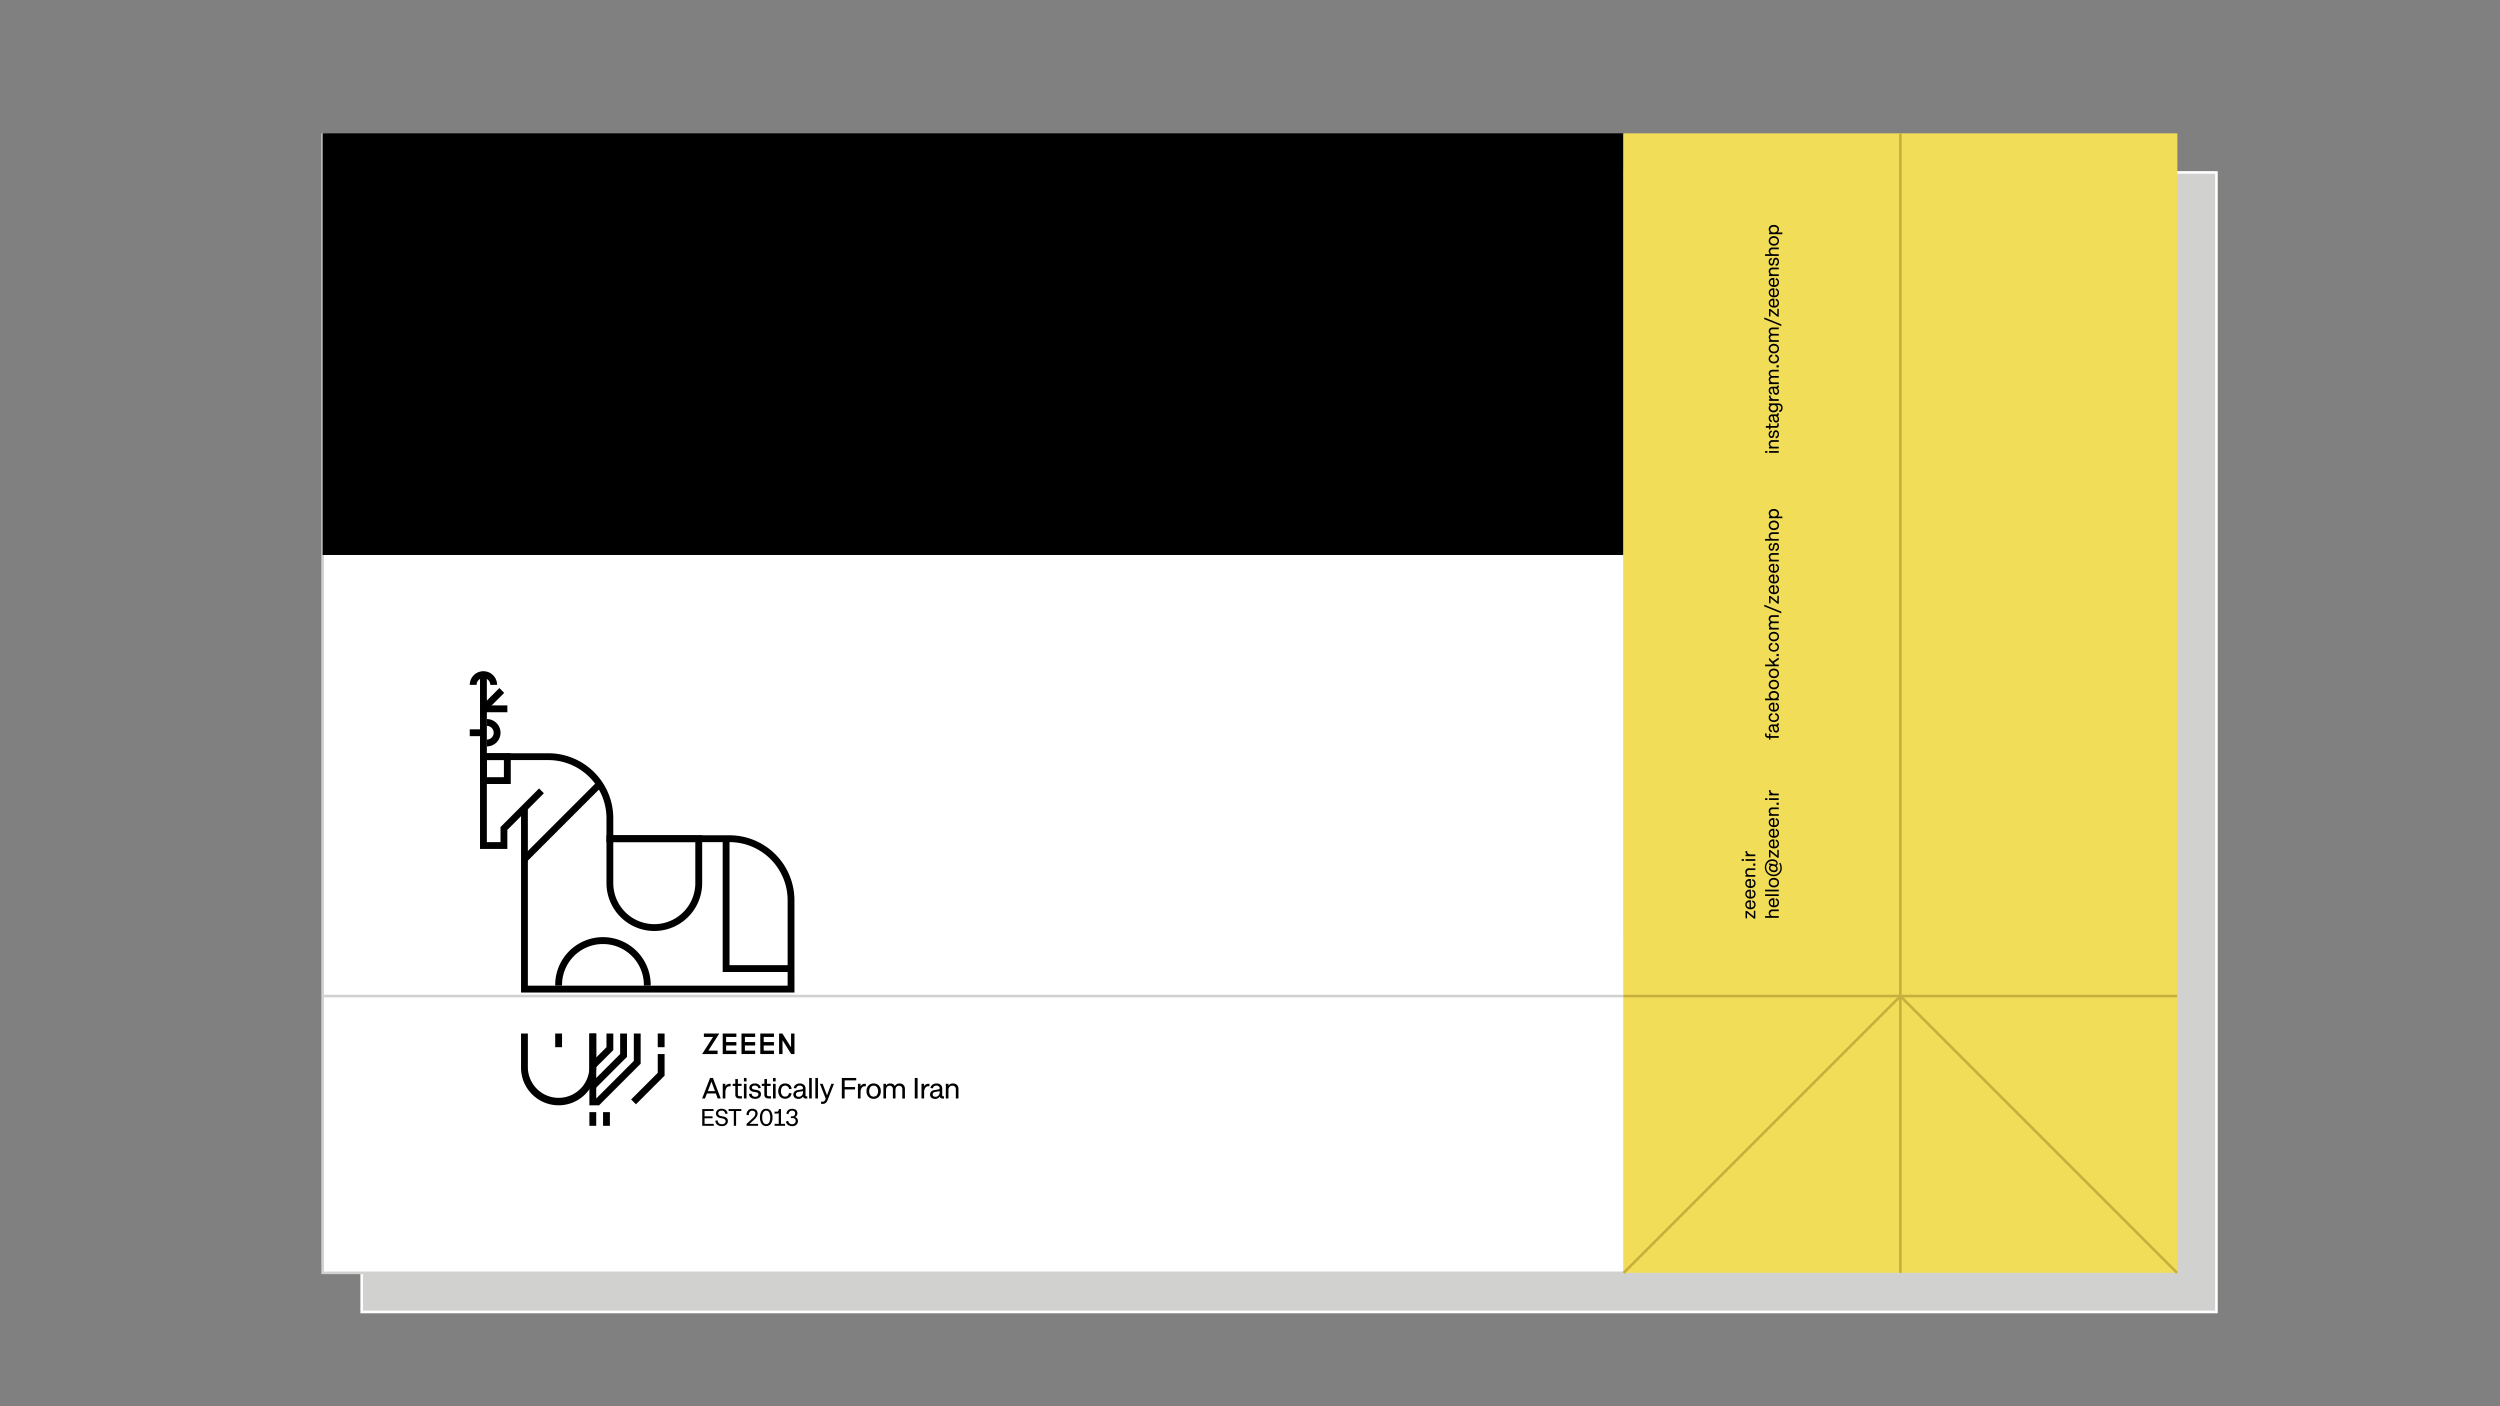 <svg xmlns="http://www.w3.org/2000/svg" viewBox="0 0 1920 1080"><rect x="0" y="0" width="1920" height="1080" fill="#808080" stroke="none"/><defs><style>.cls-1{fill:#d1d1d0;stroke:#fff;}.cls-1,.cls-3,.cls-5{stroke-miterlimit:10;}.cls-1,.cls-3{stroke-width:2px;}.cls-2,.cls-3{fill:#fff;}.cls-3{stroke:#d1d1d0;}.cls-4{fill:#f2dd58;}.cls-5{fill:none;stroke:#c6af3c;stroke-width:2px;}</style></defs><g id="Graphic"><rect class="cls-1" x="277.78" y="132.42" width="1424.44" height="875.18"/><rect class="cls-2" x="247.78" y="426.23" width="999.21" height="551.31"/><polyline class="cls-3" points="247.78 102.41 247.78 977.54 1672.22 977.54"/><rect x="247.78" y="102.41" width="999.21" height="323.81"/><rect class="cls-4" x="1246.65" y="102.41" width="425.57" height="875.13"/><path d="M1341.64,699.58l5.32,4.32v-4.45h1.12v6.06h-1l-5.38-4.35v4.11h-1.11v-5.69Z"/><path d="M1347.17,694.68a1.76,1.76,0,0,0-1.51-1.9l.24-1.23a2.67,2.67,0,0,1,1.72,1.06,3.3,3.3,0,0,1,.64,2.07,3.46,3.46,0,0,1-1,2.69,4.12,4.12,0,0,1-2.91.94,4,4,0,0,1-2.85-1,3.35,3.35,0,0,1-1.09-2.63,3.11,3.11,0,0,1,1-2.42,3.79,3.79,0,0,1,2.64-.87h.64V697C1346.33,696.89,1347.17,696.13,1347.17,694.68Zm-5.71.07a2,2,0,0,0,.56,1.5,2.64,2.64,0,0,0,1.63.69v-4.15C1342.19,692.87,1341.46,693.52,1341.46,694.75Z"/><path d="M1347.17,686.51a1.77,1.77,0,0,0-1.51-1.91l.24-1.23a2.75,2.75,0,0,1,1.72,1.06,3.34,3.34,0,0,1,.64,2.08,3.48,3.48,0,0,1-1,2.69,4.12,4.12,0,0,1-2.91.94,4,4,0,0,1-2.85-1,3.35,3.35,0,0,1-1.09-2.63,3.09,3.09,0,0,1,1-2.42,3.74,3.74,0,0,1,2.64-.88h.64v5.55C1346.33,688.72,1347.17,688,1347.17,686.51Zm-5.71.06a2.05,2.05,0,0,0,.56,1.51,2.64,2.64,0,0,0,1.63.68v-4.14Q1341.46,684.73,1341.46,686.57Z"/><path d="M1347.17,678.33a1.76,1.76,0,0,0-1.51-1.9l.24-1.23a2.67,2.67,0,0,1,1.72,1.06,3.3,3.3,0,0,1,.64,2.07,3.5,3.5,0,0,1-1,2.7,4.17,4.17,0,0,1-2.91.94,4,4,0,0,1-2.85-1,3.33,3.33,0,0,1-1.09-2.63,3.07,3.07,0,0,1,1-2.41,3.74,3.74,0,0,1,2.64-.88h.64v5.55C1346.33,680.55,1347.17,679.78,1347.17,678.33Zm-5.71.07a2.07,2.07,0,0,0,.56,1.51,2.64,2.64,0,0,0,1.63.68v-4.15C1342.19,676.52,1341.46,677.17,1341.46,678.4Z"/><path d="M1343.21,666.86h4.87v1.34h-4.63a2,2,0,0,0-1.41.46,1.68,1.68,0,0,0-.49,1.31,1.83,1.83,0,0,0,.61,1.49,2.65,2.65,0,0,0,1.78.52h4.14v1.33h-7.5V672h.94a2.66,2.66,0,0,1-1.13-2.34,2.61,2.61,0,0,1,2.82-2.81Z"/><path d="M1346.38,664.87v-1.65h1.7v1.65Z"/><path d="M1339.36,659.8v1.34h-1.79V659.8Zm8.72,0v1.34h-7.5V659.8Z"/><path d="M1348.08,656.25v1.33h-7.5v-1.3h1.36a2.31,2.31,0,0,1-1.36-2.14v-.58h1.25v.59a1.78,1.78,0,0,0,.83,1.53,3.84,3.84,0,0,0,2.22.57Z"/><path d="M1361.21,698.45h4.87v1.33h-4.63a2,2,0,0,0-1.41.46,1.68,1.68,0,0,0-.49,1.31,1.85,1.85,0,0,0,.61,1.5,2.7,2.7,0,0,0,1.78.51h4.14v1.33h-10.51v-1.33h3.92a2.63,2.63,0,0,1-1.1-2.31,2.79,2.79,0,0,1,.76-2.06A2.84,2.84,0,0,1,1361.21,698.45Z"/><path d="M1365.17,693.17a1.77,1.77,0,0,0-1.51-1.91l.24-1.23a2.71,2.71,0,0,1,1.72,1.06,3.32,3.32,0,0,1,.64,2.08,3.49,3.49,0,0,1-1,2.69,4.12,4.12,0,0,1-2.91.94,4,4,0,0,1-2.85-1,3.31,3.31,0,0,1-1.09-2.62,3.08,3.08,0,0,1,1-2.42,3.74,3.74,0,0,1,2.64-.88h.64v5.55C1364.33,695.38,1365.17,694.62,1365.17,693.17Zm-5.71.06a2.07,2.07,0,0,0,.56,1.51,2.64,2.64,0,0,0,1.63.68v-4.14Q1359.46,691.39,1359.46,693.23Z"/><path d="M1366.08,686.81v1.33h-10.51v-1.33Z"/><path d="M1366.08,683.26v1.33h-10.51v-1.33Z"/><path d="M1362.33,681.52a4,4,0,0,1-2.85-1,3.41,3.41,0,0,1-1.09-2.66,3.45,3.45,0,0,1,1.09-2.66,4.51,4.51,0,0,1,5.69,0,3.45,3.45,0,0,1,1.09,2.66,3.41,3.41,0,0,1-1.09,2.66A4,4,0,0,1,1362.33,681.52Zm2.05-5.34a3.77,3.77,0,0,0-4.11,0,2.08,2.08,0,0,0-.75,1.69,2,2,0,0,0,.75,1.68,3.16,3.16,0,0,0,2.06.61,3.11,3.11,0,0,0,2.05-.61,2,2,0,0,0,.75-1.68A2.08,2.08,0,0,0,1364.38,676.18Z"/><path d="M1365.28,667.35a2.37,2.37,0,0,1-.74,1.81,2.72,2.72,0,0,1-1.93.68,4.58,4.58,0,0,1-2.88-.9,2.9,2.9,0,0,1-1.17-2.37,2.36,2.36,0,0,1,.32-1.22,2.09,2.09,0,0,1,.9-.81l-1.07-.22v-1.26l4.19.84a1.51,1.51,0,0,0,1.07-.07.94.94,0,0,0,.33-.85,1.49,1.49,0,0,0-.87-1.29,5.28,5.28,0,0,0-4.22-.1,4.26,4.26,0,0,0-1.55,1.09,5,5,0,0,0-1.2,3.54,5.16,5.16,0,0,0,1.62,3.92,5.51,5.51,0,0,0,1.81,1.16,5.74,5.74,0,0,0,2.15.41,5.3,5.3,0,0,0,3.82-1.42,4.84,4.84,0,0,0,1.49-3.64,6.7,6.7,0,0,0-.22-1.79,7.82,7.82,0,0,0-.75-1.79l.9-.46a8.55,8.55,0,0,1,.87,2,7.71,7.71,0,0,1,.26,2,6.09,6.09,0,0,1-6.33,6.31,6.58,6.58,0,0,1-2.56-.52,6.87,6.87,0,0,1-2.52-10.7,5.17,5.17,0,0,1,4-1.77,5.09,5.09,0,0,1,3.12.85,2.68,2.68,0,0,1,1.14,2.25,2.52,2.52,0,0,1-.32,1.29,1.47,1.47,0,0,1-.85.71A2.66,2.66,0,0,1,1365.28,667.35Zm-2.77,1.18a1.85,1.85,0,0,0,1.25-.39,1.35,1.35,0,0,0,.45-1.08,1.8,1.8,0,0,0-.84-1.51,3.22,3.22,0,0,0-1.95-.62,1.89,1.89,0,0,0-1.3.43,1.47,1.47,0,0,0-.48,1.15,1.66,1.66,0,0,0,.87,1.45A3.57,3.57,0,0,0,1362.51,668.53Z"/><path d="M1359.64,652.83l5.32,4.32V652.7h1.12v6.06h-1l-5.38-4.35v4.11h-1.11v-5.69Z"/><path d="M1365.17,647.93a1.76,1.76,0,0,0-1.51-1.9l.24-1.23a2.67,2.67,0,0,1,1.72,1.06,3.3,3.3,0,0,1,.64,2.07,3.46,3.46,0,0,1-1,2.69,4.12,4.12,0,0,1-2.91.94,4,4,0,0,1-2.85-1,3.35,3.35,0,0,1-1.09-2.63,3.11,3.11,0,0,1,1-2.42,3.79,3.79,0,0,1,2.64-.87h.64v5.55C1364.33,650.14,1365.17,649.38,1365.17,647.93Zm-5.71.07a2,2,0,0,0,.56,1.5,2.64,2.64,0,0,0,1.63.69V646C1360.19,646.12,1359.46,646.77,1359.46,648Z"/><path d="M1365.17,639.76a1.77,1.77,0,0,0-1.51-1.91l.24-1.23a2.71,2.71,0,0,1,1.72,1.06,3.34,3.34,0,0,1,.64,2.08,3.49,3.49,0,0,1-1,2.69,4.12,4.12,0,0,1-2.91.94,4,4,0,0,1-2.85-1,3.35,3.35,0,0,1-1.09-2.63,3.09,3.09,0,0,1,1-2.42,3.74,3.74,0,0,1,2.64-.88h.64V642C1364.33,642,1365.17,641.21,1365.17,639.76Zm-5.71.06a2.05,2.05,0,0,0,.56,1.51,2.64,2.64,0,0,0,1.63.68v-4.14Q1359.46,638,1359.46,639.82Z"/><path d="M1365.17,631.58a1.76,1.76,0,0,0-1.51-1.9l.24-1.23a2.67,2.67,0,0,1,1.72,1.06,3.3,3.3,0,0,1,.64,2.07,3.5,3.5,0,0,1-1,2.7,4.17,4.17,0,0,1-2.91.94,4,4,0,0,1-2.85-1,3.33,3.33,0,0,1-1.09-2.63,3.07,3.07,0,0,1,1-2.41,3.74,3.74,0,0,1,2.64-.88h.64v5.55C1364.33,633.8,1365.17,633,1365.17,631.58Zm-5.71.07a2.07,2.07,0,0,0,.56,1.51,2.64,2.64,0,0,0,1.63.68v-4.15C1360.19,629.77,1359.46,630.42,1359.46,631.65Z"/><path d="M1361.21,620.11h4.87v1.34h-4.63a2,2,0,0,0-1.41.46,1.68,1.68,0,0,0-.49,1.31,1.83,1.83,0,0,0,.61,1.49,2.65,2.65,0,0,0,1.78.52h4.14v1.33h-7.5v-1.3h.94a2.66,2.66,0,0,1-1.13-2.34,2.61,2.61,0,0,1,2.82-2.81Z"/><path d="M1364.38,618.12v-1.65h1.7v1.65Z"/><path d="M1357.36,613.05v1.34h-1.79v-1.34Zm8.72,0v1.34h-7.5v-1.34Z"/><path d="M1366.08,609.5v1.33h-7.5v-1.3h1.36a2.31,2.31,0,0,1-1.36-2.15v-.57h1.25v.59a1.78,1.78,0,0,0,.83,1.53,3.84,3.84,0,0,0,2.22.57Z"/><path d="M1359.67,565.3h6.41v1.34h-6.41V568h-1.09v-1.35H1358a2.46,2.46,0,0,1-1.79-.61,2.3,2.3,0,0,1-.64-1.75v-1.09h1.12v1a1,1,0,0,0,.34.85,1.68,1.68,0,0,0,1.06.27h.49v-1.88h1.09Z"/><path d="M1365,555.81v-.36h1.12v.72a1.64,1.64,0,0,1-.29,1,1,1,0,0,1-.78.45,2.63,2.63,0,0,1,1.25,2.37,2.81,2.81,0,0,1-.61,1.89,2,2,0,0,1-1.58.72,2.11,2.11,0,0,1-1.54-.59,3.07,3.07,0,0,1-.78-1.67l-.37-2.19a.5.5,0,0,0-.54-.47,1.22,1.22,0,0,0-1,.44,1.73,1.73,0,0,0-.39,1.2,2,2,0,0,0,.34,1.21,1.82,1.82,0,0,0,1,.61l-.14,1.27a2.57,2.57,0,0,1-1.68-1,3.4,3.4,0,0,1-.64-2.12,3,3,0,0,1,.72-2.12,2.48,2.48,0,0,1,1.91-.78h3.38a.64.64,0,0,0,.44-.12A.61.61,0,0,0,1365,555.81Zm-1,5.46a1.14,1.14,0,0,0,.9-.38,1.62,1.62,0,0,0,.32-1.06,2,2,0,0,0-.69-1.57,2.56,2.56,0,0,0-1.76-.61h-.43l.42,2.4a1.52,1.52,0,0,0,.42.91A1.12,1.12,0,0,0,1364,561.27Z"/><path d="M1365.12,551a1.89,1.89,0,0,0-.48-1.35,2,2,0,0,0-1.33-.62l.16-1.3a3,3,0,0,1,2,1,3.32,3.32,0,0,1,.76,2.24,3.28,3.28,0,0,1-1.06,2.59,4.76,4.76,0,0,1-5.72,0,3.28,3.28,0,0,1-1.09-2.58,3.43,3.43,0,0,1,.72-2.27,3.09,3.09,0,0,1,2-1l.16,1.36a1.83,1.83,0,0,0-1.77,2,1.89,1.89,0,0,0,.73,1.59,3.43,3.43,0,0,0,2.08.56,3.26,3.26,0,0,0,2-.57A1.91,1.91,0,0,0,1365.12,551Z"/><path d="M1365.17,542.9a1.75,1.75,0,0,0-1.51-1.9l.24-1.24a2.8,2.8,0,0,1,1.73,1.06,3.4,3.4,0,0,1,.63,2.08,3.48,3.48,0,0,1-1,2.69,4.12,4.12,0,0,1-2.91.94,4,4,0,0,1-2.85-1,3.35,3.35,0,0,1-1.09-2.63,3.09,3.09,0,0,1,1-2.42,3.79,3.79,0,0,1,2.64-.88h.64v5.55C1364.33,545.11,1365.17,544.35,1365.17,542.9Zm-5.71.07a2,2,0,0,0,.56,1.5,2.7,2.7,0,0,0,1.63.69V541C1360.19,541.08,1359.46,541.73,1359.46,543Z"/><path d="M1358.39,534.06a3.08,3.08,0,0,1,1.07-2.43,4.13,4.13,0,0,1,2.81-.92,4.35,4.35,0,0,1,2.89.92,3,3,0,0,1,1.1,2.43,2.8,2.8,0,0,1-1.26,2.47h1.08v1.3h-10.51V536.5h4.08A2.82,2.82,0,0,1,1358.39,534.06Zm3.94-2a3.21,3.21,0,0,0-2,.59,1.9,1.9,0,0,0-.75,1.58,2,2,0,0,0,.76,1.65,3.15,3.15,0,0,0,2,.62,3.06,3.06,0,0,0,2-.63,2,2,0,0,0,.76-1.64,1.9,1.9,0,0,0-.75-1.58A3.17,3.17,0,0,0,1362.33,532.09Z"/><path d="M1362.33,529.41a4,4,0,0,1-2.85-1,3.42,3.42,0,0,1-1.09-2.66,3.48,3.48,0,0,1,1.09-2.67,4.55,4.55,0,0,1,5.69,0,3.48,3.48,0,0,1,1.09,2.67,3.42,3.42,0,0,1-1.09,2.66A4,4,0,0,1,1362.33,529.41Zm2.05-5.34a3.72,3.72,0,0,0-4.11,0,2.27,2.27,0,0,0,0,3.37,3.22,3.22,0,0,0,2.06.6,3.17,3.17,0,0,0,2.05-.6,2,2,0,0,0,.75-1.68A2.06,2.06,0,0,0,1364.38,524.07Z"/><path d="M1362.33,520.8a4,4,0,0,1-2.85-1,3.79,3.79,0,0,1,0-5.32,4.51,4.51,0,0,1,5.69,0,3.79,3.79,0,0,1,0,5.32A4,4,0,0,1,1362.33,520.8Zm2.05-5.34a3.72,3.72,0,0,0-4.11,0,2.27,2.27,0,0,0,0,3.37,3.22,3.22,0,0,0,2.06.61,3.11,3.11,0,0,0,2.05-.61,2,2,0,0,0,.75-1.68A2.06,2.06,0,0,0,1364.38,515.46Z"/><path d="M1358.58,505.14l2.8,2.94,4.7-3.18v1.59l-3.81,2.55,1.24,1.34h2.57v1.33h-10.51v-1.33h6.34l-3.33-3.48Z"/><path d="M1364.38,503.87v-1.65h1.7v1.65Z"/><path d="M1365.12,497a1.9,1.9,0,0,0-.48-1.36,2,2,0,0,0-1.33-.61l.16-1.31a3,3,0,0,1,2,1,3.69,3.69,0,0,1-.3,4.83,4.78,4.78,0,0,1-5.72,0,3.26,3.26,0,0,1-1.09-2.57,3.41,3.41,0,0,1,.72-2.27,3.09,3.09,0,0,1,2-1l.16,1.36a1.83,1.83,0,0,0-1.77,2,1.86,1.86,0,0,0,.73,1.58,3.36,3.36,0,0,0,2.08.57,3.26,3.26,0,0,0,2-.57A1.92,1.92,0,0,0,1365.12,497Z"/><path d="M1362.33,492.55a4,4,0,0,1-2.85-1,3.4,3.4,0,0,1-1.09-2.65,3.48,3.48,0,0,1,1.09-2.67,4.55,4.55,0,0,1,5.69,0,3.48,3.48,0,0,1,1.09,2.67,3.4,3.4,0,0,1-1.09,2.65A4,4,0,0,1,1362.33,492.55Zm2.05-5.34a3.77,3.77,0,0,0-4.11,0,2.08,2.08,0,0,0-.75,1.7,2,2,0,0,0,.75,1.67,3.79,3.79,0,0,0,4.11,0,2.06,2.06,0,0,0,.75-1.68A2.08,2.08,0,0,0,1364.38,487.21Z"/><path d="M1361.94,477.29h4.14v1.33h-4.63a2.06,2.06,0,0,0-1.4.43,1.52,1.52,0,0,0-.5,1.2,1.66,1.66,0,0,0,.61,1.4,2.84,2.84,0,0,0,1.78.48h4.14v1.33h-7.5v-1.3h.91a2.53,2.53,0,0,1-1.1-2.21,2.86,2.86,0,0,1,.35-1.43,2.26,2.26,0,0,1,1-.92,2.53,2.53,0,0,1-1.36-2.41,2.68,2.68,0,0,1,.76-2,2.84,2.84,0,0,1,2.06-.73h4.87v1.33h-4.63a2.06,2.06,0,0,0-1.4.44,1.5,1.5,0,0,0-.5,1.2,1.67,1.67,0,0,0,.61,1.4A2.84,2.84,0,0,0,1361.94,477.29Z"/><path d="M1368.05,469.73v1.33l-13.11-5.34v-1.27Z"/><path d="M1359.64,457.65,1365,462v-4.45h1.12v6.06h-1l-5.38-4.35v4.11h-1.11v-5.69Z"/><path d="M1365.17,452.71a1.77,1.77,0,0,0-1.51-1.91l.24-1.23a2.72,2.72,0,0,1,1.73,1.06,3.36,3.36,0,0,1,.63,2.08,3.49,3.49,0,0,1-1,2.69,4.17,4.17,0,0,1-2.91.94,4,4,0,0,1-2.85-1,3.33,3.33,0,0,1-1.09-2.63,3.07,3.07,0,0,1,1-2.41,3.74,3.74,0,0,1,2.64-.88h.64V455C1364.33,454.92,1365.17,454.16,1365.17,452.71Zm-5.71.06a2.07,2.07,0,0,0,.56,1.51,2.64,2.64,0,0,0,1.63.68v-4.14Q1359.46,450.92,1359.46,452.77Z"/><path d="M1365.17,444.49a1.77,1.77,0,0,0-1.51-1.91l.24-1.23a2.76,2.76,0,0,1,1.73,1.06,3.38,3.38,0,0,1,.63,2.08,3.49,3.49,0,0,1-1,2.69,4.12,4.12,0,0,1-2.91.94,4.07,4.07,0,0,1-2.85-1,3.35,3.35,0,0,1-1.09-2.63,3.08,3.08,0,0,1,1-2.42,3.74,3.74,0,0,1,2.64-.88h.64v5.55C1364.33,446.7,1365.17,445.94,1365.17,444.49Zm-5.71.06a2.07,2.07,0,0,0,.56,1.51,2.64,2.64,0,0,0,1.63.68V442.6Q1359.46,442.71,1359.46,444.55Z"/><path d="M1365.17,436.28a1.76,1.76,0,0,0-1.51-1.9l.24-1.23a2.72,2.72,0,0,1,1.73,1.06,3.35,3.35,0,0,1,.63,2.07,3.46,3.46,0,0,1-1,2.69,4.13,4.13,0,0,1-2.91.95,4,4,0,0,1-2.85-1,3.33,3.33,0,0,1-1.09-2.63,3.07,3.07,0,0,1,1-2.41A3.74,3.74,0,0,1,1362,433h.64v5.55C1364.33,438.49,1365.17,437.73,1365.17,436.28Zm-5.71.07a2,2,0,0,0,.56,1.5,2.59,2.59,0,0,0,1.63.69v-4.15C1360.19,434.47,1359.46,435.12,1359.46,436.35Z"/><path d="M1361.21,424.77h4.87v1.33h-4.63a2,2,0,0,0-1.41.46,1.68,1.68,0,0,0-.49,1.31,1.83,1.83,0,0,0,.61,1.5,2.7,2.7,0,0,0,1.78.51h4.14v1.33h-7.5v-1.3h.94a2.64,2.64,0,0,1-1.13-2.34,2.75,2.75,0,0,1,.76-2.05A2.8,2.8,0,0,1,1361.21,424.77Z"/><path d="M1366.26,419.93a3.63,3.63,0,0,1-.67,2.31,2.42,2.42,0,0,1-1.81.94l-.19-1.34a1.8,1.8,0,0,0,1.22-.56,2.05,2.05,0,0,0,.39-1.35,1.86,1.86,0,0,0-.32-1.19,1.13,1.13,0,0,0-1-.4c-.6,0-1,.44-1.08,1.31l-.17,1.08a2.93,2.93,0,0,1-.71,1.65,1.88,1.88,0,0,1-1.4.56,1.9,1.9,0,0,1-1.57-.77,3.78,3.78,0,0,1,0-4.1,2.61,2.61,0,0,1,1.72-.95l.17,1.23a1.61,1.61,0,0,0-1.43,1.79,1.78,1.78,0,0,0,.29,1.1.88.88,0,0,0,.75.41.85.85,0,0,0,.69-.28,1.72,1.72,0,0,0,.35-.89l.2-1.2c.24-1.52,1-2.28,2.14-2.28a2.12,2.12,0,0,1,1.74.79A3.25,3.25,0,0,1,1366.26,419.93Z"/><path d="M1361.21,408.8h4.87v1.33h-4.63a2,2,0,0,0-1.41.46,1.7,1.7,0,0,0-.49,1.31,1.83,1.83,0,0,0,.61,1.5,2.7,2.7,0,0,0,1.78.51h4.14v1.33h-10.51v-1.33h3.92a2.63,2.63,0,0,1-1.1-2.31,2.75,2.75,0,0,1,.76-2.05A2.8,2.8,0,0,1,1361.21,408.8Z"/><path d="M1362.33,407.11a4,4,0,0,1-2.85-1,3.42,3.42,0,0,1-1.09-2.66,3.48,3.48,0,0,1,1.09-2.67,4.55,4.55,0,0,1,5.69,0,3.48,3.48,0,0,1,1.09,2.67,3.42,3.42,0,0,1-1.09,2.66A4,4,0,0,1,1362.33,407.11Zm2.05-5.34a3.72,3.72,0,0,0-4.11,0,2.27,2.27,0,0,0,0,3.37,3.22,3.22,0,0,0,2.06.6,3.17,3.17,0,0,0,2.05-.6,2,2,0,0,0,.75-1.68A2.06,2.06,0,0,0,1364.38,401.77Z"/><path d="M1358.39,394.27a3.1,3.1,0,0,1,1.07-2.44,4.13,4.13,0,0,1,2.81-.92,4.35,4.35,0,0,1,2.89.92,3,3,0,0,1,1.1,2.44,2.87,2.87,0,0,1-1.22,2.43h3.81V398h-10.27v-1.3h1.12A2.84,2.84,0,0,1,1358.39,394.27Zm3.94-2a3.27,3.27,0,0,0-2,.59,1.9,1.9,0,0,0-.75,1.58,2,2,0,0,0,.76,1.65,3.15,3.15,0,0,0,2,.62,3.06,3.06,0,0,0,2-.63,2,2,0,0,0,.76-1.64,1.9,1.9,0,0,0-.75-1.58A3.23,3.23,0,0,0,1362.33,392.29Z"/><path d="M1357.36,346.41v1.33h-1.79v-1.33Zm8.72,0v1.33h-7.5v-1.33Z"/><path d="M1361.21,338h4.87v1.33h-4.63a2,2,0,0,0-1.41.46,1.68,1.68,0,0,0-.49,1.31,1.83,1.83,0,0,0,.61,1.5,2.7,2.7,0,0,0,1.78.51h4.14v1.33h-7.5v-1.3h.94a2.64,2.64,0,0,1-1.13-2.34,2.75,2.75,0,0,1,.76-2A2.8,2.8,0,0,1,1361.21,338Z"/><path d="M1366.26,333.4a3.63,3.63,0,0,1-.67,2.31,2.42,2.42,0,0,1-1.81.94l-.19-1.33a1.85,1.85,0,0,0,1.22-.57,2.05,2.05,0,0,0,.39-1.35,1.86,1.86,0,0,0-.32-1.19,1.13,1.13,0,0,0-1-.4c-.6,0-1,.44-1.08,1.32l-.17,1.07a2.93,2.93,0,0,1-.71,1.65,1.84,1.84,0,0,1-1.4.56,1.92,1.92,0,0,1-1.57-.76,3.28,3.28,0,0,1-.61-2.06,3.23,3.23,0,0,1,.6-2,2.61,2.61,0,0,1,1.72-1l.17,1.23a1.91,1.91,0,0,0-1.1.61,1.86,1.86,0,0,0-.33,1.18,1.78,1.78,0,0,0,.29,1.1.88.88,0,0,0,.75.41.85.85,0,0,0,.69-.28,1.72,1.72,0,0,0,.35-.89l.2-1.2c.24-1.52,1-2.28,2.14-2.28a2.15,2.15,0,0,1,1.74.79A3.25,3.25,0,0,1,1366.26,333.4Z"/><path d="M1359.67,329.84h-1.09v-1.32h-2.42v-1.33h2.42V325.3h1.09v1.89h4.2a1.26,1.26,0,0,0,.83-.21,1,1,0,0,0,.23-.72v-1.14h1.15v1.35a2.15,2.15,0,0,1-.52,1.53,2,2,0,0,1-1.51.52h-4.38Z"/><path d="M1365,317.7v-.36h1.12v.72a1.64,1.64,0,0,1-.29,1,1,1,0,0,1-.78.45,2.63,2.63,0,0,1,1.25,2.37,2.81,2.81,0,0,1-.61,1.89,2,2,0,0,1-1.58.72,2.11,2.11,0,0,1-1.54-.59,3.07,3.07,0,0,1-.78-1.67l-.37-2.19a.5.5,0,0,0-.54-.47,1.22,1.22,0,0,0-1,.44,1.73,1.73,0,0,0-.39,1.2,2,2,0,0,0,.34,1.21,1.82,1.82,0,0,0,1,.61l-.14,1.27a2.57,2.57,0,0,1-1.68-1,3.4,3.4,0,0,1-.64-2.12,3,3,0,0,1,.72-2.12,2.48,2.48,0,0,1,1.91-.78h3.38a.64.64,0,0,0,.44-.12A.61.61,0,0,0,1365,317.7Zm-1,5.46a1.14,1.14,0,0,0,.9-.38,1.62,1.62,0,0,0,.32-1.06,2,2,0,0,0-.69-1.57,2.56,2.56,0,0,0-1.76-.61h-.43l.42,2.4a1.52,1.52,0,0,0,.42.91A1.12,1.12,0,0,0,1364,323.16Z"/><path d="M1365.63,313.44a3,3,0,0,1-1,2.37,3.77,3.77,0,0,1-2.62.87,3.82,3.82,0,0,1-2.63-.88,3,3,0,0,1-1-2.36,2.74,2.74,0,0,1,1.1-2.32h-.91v-1.31h7.15a3.26,3.26,0,0,1,2.42.89,3.36,3.36,0,0,1,.88,2.46,3.82,3.82,0,0,1-.67,2.36,2.56,2.56,0,0,1-1.85,1l-.13-1.33a1.83,1.83,0,0,0,1.17-.65,2.25,2.25,0,0,0,.37-1.39,1.91,1.91,0,0,0-.57-1.5,2.46,2.46,0,0,0-1.69-.51h-1.17A2.69,2.69,0,0,1,1365.63,313.44Zm-5.45,1.3a2.76,2.76,0,0,0,1.83.56,2.71,2.71,0,0,0,1.82-.56,1.92,1.92,0,0,0,.66-1.55,1.87,1.87,0,0,0-.68-1.5,2.73,2.73,0,0,0-1.8-.57,2.69,2.69,0,0,0-1.79.58,1.82,1.82,0,0,0-.7,1.49A1.92,1.92,0,0,0,1360.18,314.74Z"/><path d="M1366.08,306.53v1.33h-7.5v-1.3h1.36a2.31,2.31,0,0,1-1.36-2.15v-.57h1.26v.59a1.77,1.77,0,0,0,.82,1.53,3.84,3.84,0,0,0,2.22.57Z"/><path d="M1365,296.41v-.36h1.12v.72a1.64,1.64,0,0,1-.29,1,1,1,0,0,1-.78.45,2.63,2.63,0,0,1,1.25,2.37,2.81,2.81,0,0,1-.61,1.89,2,2,0,0,1-1.58.72,2.11,2.11,0,0,1-1.54-.59,3.07,3.07,0,0,1-.78-1.67l-.37-2.19a.5.5,0,0,0-.54-.47,1.22,1.22,0,0,0-1,.44,1.73,1.73,0,0,0-.39,1.2,2,2,0,0,0,.34,1.21,1.82,1.82,0,0,0,1,.61l-.14,1.27a2.57,2.57,0,0,1-1.68-1,3.4,3.4,0,0,1-.64-2.12,3,3,0,0,1,.72-2.12A2.48,2.48,0,0,1,1361,297h3.38a.64.64,0,0,0,.44-.12A.61.61,0,0,0,1365,296.41Zm-1,5.46a1.14,1.14,0,0,0,.9-.38,1.62,1.62,0,0,0,.32-1.06,2,2,0,0,0-.69-1.57,2.56,2.56,0,0,0-1.76-.61h-.43l.42,2.4a1.52,1.52,0,0,0,.42.91A1.12,1.12,0,0,0,1364,301.87Z"/><path d="M1361.94,288.78h4.14v1.33h-4.63a2.11,2.11,0,0,0-1.4.43,1.52,1.52,0,0,0-.5,1.21,1.65,1.65,0,0,0,.61,1.39,2.84,2.84,0,0,0,1.78.48h4.14V295h-7.5v-1.3h.91a2.52,2.52,0,0,1-1.1-2.2,2.87,2.87,0,0,1,.35-1.44,2.24,2.24,0,0,1,1-.91,2.55,2.55,0,0,1-1.36-2.42,2.7,2.7,0,0,1,.76-2,2.84,2.84,0,0,1,2.06-.73h4.87v1.33h-4.63a2.06,2.06,0,0,0-1.4.44,1.51,1.51,0,0,0-.5,1.21,1.65,1.65,0,0,0,.61,1.39A2.84,2.84,0,0,0,1361.94,288.78Z"/><path d="M1364.38,282.16v-1.64h1.7v1.64Z"/><path d="M1365.12,275.6a1.89,1.89,0,0,0-.48-1.35,2,2,0,0,0-1.33-.62l.16-1.3a3,3,0,0,1,2,1,3.32,3.32,0,0,1,.76,2.24,3.28,3.28,0,0,1-1.06,2.59,4.76,4.76,0,0,1-5.72,0,3.28,3.28,0,0,1-1.09-2.58,3.43,3.43,0,0,1,.72-2.27,3.09,3.09,0,0,1,2-1.05l.16,1.36a1.83,1.83,0,0,0-1.77,2,1.89,1.89,0,0,0,.73,1.59,3.43,3.43,0,0,0,2.08.56,3.26,3.26,0,0,0,2-.57A1.92,1.92,0,0,0,1365.12,275.6Z"/><path d="M1362.33,271.39a4,4,0,0,1-2.85-1,3.42,3.42,0,0,1-1.09-2.66,3.48,3.48,0,0,1,1.09-2.67,4.55,4.55,0,0,1,5.69,0,3.48,3.48,0,0,1,1.09,2.67,3.42,3.42,0,0,1-1.09,2.66A4,4,0,0,1,1362.33,271.39Zm2.05-5.34a3.72,3.72,0,0,0-4.11,0,2.27,2.27,0,0,0,0,3.37,3.22,3.22,0,0,0,2.06.6,3.17,3.17,0,0,0,2.05-.6,2,2,0,0,0,.75-1.68A2.06,2.06,0,0,0,1364.38,266.05Z"/><path d="M1361.94,256.39h4.14v1.34h-4.63a2.11,2.11,0,0,0-1.4.42,1.52,1.52,0,0,0-.5,1.21,1.65,1.65,0,0,0,.61,1.39,2.84,2.84,0,0,0,1.78.48h4.14v1.34h-7.5v-1.31h.91a2.52,2.52,0,0,1-1.1-2.2,2.83,2.83,0,0,1,.35-1.43,2.2,2.2,0,0,1,1-.92,2.55,2.55,0,0,1-1.36-2.42,2.7,2.7,0,0,1,.76-2,2.88,2.88,0,0,1,2.06-.73h4.87v1.34h-4.63a2.06,2.06,0,0,0-1.4.43,1.52,1.52,0,0,0-.5,1.21,1.65,1.65,0,0,0,.61,1.39A2.84,2.84,0,0,0,1361.94,256.39Z"/><path d="M1368.05,249.1v1.34l-13.11-5.34v-1.28Z"/><path d="M1359.64,237.29l5.32,4.33v-4.46h1.12v6.06h-1l-5.38-4.35V243h-1.11v-5.69Z"/><path d="M1365.17,232.62a1.77,1.77,0,0,0-1.51-1.91l.24-1.23a2.8,2.8,0,0,1,1.73,1.06,3.4,3.4,0,0,1,.63,2.08,3.48,3.48,0,0,1-1,2.69,4.12,4.12,0,0,1-2.91.94,4,4,0,0,1-2.85-1,3.35,3.35,0,0,1-1.09-2.63,3.09,3.09,0,0,1,1-2.42,3.79,3.79,0,0,1,2.64-.88h.64v5.55C1364.33,234.83,1365.17,234.07,1365.17,232.62Zm-5.71.06a2.05,2.05,0,0,0,.56,1.51,2.64,2.64,0,0,0,1.63.68v-4.14Q1359.46,230.84,1359.46,232.68Z"/><path d="M1365.17,224.69a1.77,1.77,0,0,0-1.51-1.91l.24-1.23a2.72,2.72,0,0,1,1.73,1.06,3.36,3.36,0,0,1,.63,2.08,3.49,3.49,0,0,1-1,2.69,4.17,4.17,0,0,1-2.91.94,4,4,0,0,1-2.85-1,3.33,3.33,0,0,1-1.09-2.63,3.07,3.07,0,0,1,1-2.41,3.74,3.74,0,0,1,2.64-.88h.64V227C1364.33,226.9,1365.17,226.14,1365.17,224.69Zm-5.71.06a2.07,2.07,0,0,0,.56,1.51,2.64,2.64,0,0,0,1.63.68V222.8Q1359.46,222.91,1359.46,224.75Z"/><path d="M1365.17,216.74a1.77,1.77,0,0,0-1.51-1.91l.24-1.23a2.76,2.76,0,0,1,1.73,1.06,3.38,3.38,0,0,1,.63,2.08,3.49,3.49,0,0,1-1,2.69,4.12,4.12,0,0,1-2.91.94,4.07,4.07,0,0,1-2.85-1,3.35,3.35,0,0,1-1.09-2.63,3.08,3.08,0,0,1,1-2.42,3.74,3.74,0,0,1,2.64-.88h.64V219C1364.33,219,1365.17,218.19,1365.17,216.74Zm-5.71.06a2.07,2.07,0,0,0,.56,1.51,2.64,2.64,0,0,0,1.63.68v-4.14Q1359.46,215,1359.46,216.8Z"/><path d="M1361.21,205.51h4.87v1.33h-4.63a2,2,0,0,0-1.41.46,1.68,1.68,0,0,0-.49,1.31,1.85,1.85,0,0,0,.61,1.5,2.7,2.7,0,0,0,1.78.51h4.14V212h-7.5v-1.3h.94a2.64,2.64,0,0,1-1.13-2.34,2.79,2.79,0,0,1,.76-2.06A2.84,2.84,0,0,1,1361.21,205.51Z"/><path d="M1366.26,200.93a3.64,3.64,0,0,1-.67,2.32,2.42,2.42,0,0,1-1.81.94l-.19-1.34a1.84,1.84,0,0,0,1.22-.56,2.08,2.08,0,0,0,.39-1.36,1.84,1.84,0,0,0-.32-1.18,1.14,1.14,0,0,0-1-.41c-.6,0-1,.44-1.08,1.32l-.17,1.08a2.87,2.87,0,0,1-.71,1.64,1.85,1.85,0,0,1-1.4.57,1.9,1.9,0,0,1-1.57-.77,3.78,3.78,0,0,1,0-4.1,2.61,2.61,0,0,1,1.72-1l.17,1.23a1.6,1.6,0,0,0-1.43,1.79,1.8,1.8,0,0,0,.29,1.1.93.93,0,0,0,1.44.13,1.72,1.72,0,0,0,.35-.89l.2-1.2c.24-1.52,1-2.28,2.14-2.28a2.12,2.12,0,0,1,1.74.79A3.24,3.24,0,0,1,1366.26,200.93Z"/><path d="M1361.21,190.09h4.87v1.34h-4.63a2,2,0,0,0-1.41.45,1.72,1.72,0,0,0-.49,1.32,1.83,1.83,0,0,0,.61,1.49,2.7,2.7,0,0,0,1.78.52h4.14v1.33h-10.51v-1.33h3.92a2.63,2.63,0,0,1-1.1-2.31,2.61,2.61,0,0,1,2.82-2.81Z"/><path d="M1362.33,188.67a4,4,0,0,1-2.85-1,3.79,3.79,0,0,1,0-5.32,4.51,4.51,0,0,1,5.69,0,3.79,3.79,0,0,1,0,5.32A4,4,0,0,1,1362.33,188.67Zm2.05-5.34a3.72,3.72,0,0,0-4.11,0,2.27,2.27,0,0,0,0,3.37,3.22,3.22,0,0,0,2.06.61,3.11,3.11,0,0,0,2.05-.61,2,2,0,0,0,.75-1.68A2.06,2.06,0,0,0,1364.38,183.33Z"/><path d="M1358.39,176.1a3.11,3.11,0,0,1,1.07-2.44,4.13,4.13,0,0,1,2.81-.91,4.35,4.35,0,0,1,2.89.91,3,3,0,0,1,1.1,2.44,2.86,2.86,0,0,1-1.22,2.43h3.81v1.33h-10.27v-1.3h1.12A2.84,2.84,0,0,1,1358.39,176.1Zm3.94-2a3.27,3.27,0,0,0-2,.59,1.91,1.91,0,0,0-.75,1.59,2,2,0,0,0,.76,1.65,3.15,3.15,0,0,0,2,.61,3.11,3.11,0,0,0,2-.62,2,2,0,0,0,.76-1.64,1.91,1.91,0,0,0-.75-1.59A3.23,3.23,0,0,0,1362.33,174.12Z"/><line class="cls-5" x1="1459.46" y1="102.41" x2="1459.46" y2="977.54"/><line class="cls-5" x1="1671.98" y1="764.98" x2="1246.65" y2="764.98"/><line class="cls-5" x1="1459.46" y1="765.06" x2="1246.93" y2="977.59"/><line class="cls-5" x1="1459.46" y1="764.98" x2="1671.98" y2="977.57"/><path d="M549.77,839.76h-6.86l-1.47,3.86h-2.2l6.1-15.75h2.18l6,15.75h-2.36ZM543.61,838h5.49l-2.7-7.33Z"/><path d="M557.06,843.62h-2V832.37h2v2a3.48,3.48,0,0,1,3.21-2h.87v1.89h-.89a2.66,2.66,0,0,0-2.29,1.24,5.74,5.74,0,0,0-.86,3.33Z"/><path d="M562.7,834v-1.65h2v-3.62h2v3.62h2.83V834h-2.83v6.3a1.89,1.89,0,0,0,.31,1.24,1.41,1.41,0,0,0,1.08.35h1.72v1.71h-2a3.18,3.18,0,0,1-2.3-.77,3,3,0,0,1-.79-2.26V834Z"/><path d="M573.33,830.55h-2v-2.68h2Zm0,13.07h-2V832.37h2Z"/><path d="M580.1,843.9a5.53,5.53,0,0,1-3.47-1,3.6,3.6,0,0,1-1.41-2.72l2-.29a2.73,2.73,0,0,0,.85,1.83,3,3,0,0,0,2,.6,2.83,2.83,0,0,0,1.77-.49,1.7,1.7,0,0,0,.61-1.43c0-.89-.66-1.43-2-1.61l-1.61-.25a4.52,4.52,0,0,1-2.47-1.07,2.8,2.8,0,0,1-.85-2.11,2.87,2.87,0,0,1,1.16-2.35,4.78,4.78,0,0,1,3.07-.91,4.84,4.84,0,0,1,3.08.9,3.86,3.86,0,0,1,1.42,2.57l-1.84.26a2.88,2.88,0,0,0-.91-1.65,3.37,3.37,0,0,0-3.43-.06,1.32,1.32,0,0,0-.6,1.13,1.29,1.29,0,0,0,.41,1,2.5,2.5,0,0,0,1.33.52l1.8.3c2.28.36,3.42,1.44,3.42,3.22a3.17,3.17,0,0,1-1.18,2.6A4.86,4.86,0,0,1,580.1,843.9Z"/><path d="M585.05,834v-1.65h2v-3.62h2v3.62h2.83V834H589v6.3a1.89,1.89,0,0,0,.31,1.24,1.41,1.41,0,0,0,1.08.35h1.71v1.71h-2a3.15,3.15,0,0,1-2.29-.77,3,3,0,0,1-.79-2.26V834Z"/><path d="M595.68,830.55h-2v-2.68h2Zm0,13.07h-2V832.37h2Z"/><path d="M603,842.18a2.88,2.88,0,0,0,2-.7,3.13,3.13,0,0,0,.92-2l2,.23a4.53,4.53,0,0,1-1.56,3,5.54,5.54,0,0,1-7.24-.44,7.17,7.17,0,0,1,0-8.59A4.92,4.92,0,0,1,603,832.1a5.13,5.13,0,0,1,3.4,1.08,4.6,4.6,0,0,1,1.57,3.06l-2,.23a2.75,2.75,0,0,0-3-2.66,2.82,2.82,0,0,0-2.37,1.11,5.08,5.08,0,0,0-.84,3.12,4.83,4.83,0,0,0,.85,3.05A2.84,2.84,0,0,0,603,842.18Z"/><path d="M619.47,842H620v1.67h-1.09a2.51,2.51,0,0,1-1.48-.42,1.57,1.57,0,0,1-.67-1.17,4,4,0,0,1-3.56,1.87,4.22,4.22,0,0,1-2.83-.92,3,3,0,0,1-1.08-2.37,3.14,3.14,0,0,1,.88-2.3,4.41,4.41,0,0,1,2.52-1.17l3.28-.56a.76.76,0,0,0,.7-.81,1.88,1.88,0,0,0-.66-1.49,2.67,2.67,0,0,0-1.8-.58,2.92,2.92,0,0,0-1.81.51,2.67,2.67,0,0,0-.92,1.58l-1.9-.22a3.78,3.78,0,0,1,1.53-2.51,5.14,5.14,0,0,1,3.18-1,4.47,4.47,0,0,1,3.18,1.08,3.71,3.71,0,0,1,1.16,2.86v5.07a.69.69,0,0,0,.83.84Zm-8.19-1.48a1.66,1.66,0,0,0,.57,1.34,2.4,2.4,0,0,0,1.59.48,3,3,0,0,0,2.35-1,3.85,3.85,0,0,0,.92-2.65V838l-3.61.62a2.37,2.37,0,0,0-1.35.63A1.67,1.67,0,0,0,611.28,840.47Z"/><path d="M623.43,843.62h-2V827.87h2Z"/><path d="M628.19,843.62h-2V827.87h2Z"/><path d="M633.75,844.68l.37-1-4.43-11.32h2.11l3.33,8.85,3.36-8.85h2l-4.91,12.52a4.9,4.9,0,0,1-1.52,2.27,3.82,3.82,0,0,1-2.32.63h-1.17v-1.7h1.17a2.17,2.17,0,0,0,1.24-.31A2.23,2.23,0,0,0,633.75,844.68Z"/><path d="M648.68,843.62h-2.16V827.87h11.05v1.85h-8.89v5.13h8v1.84h-8Z"/><path d="M660.89,843.62h-2V832.37h2v2a3.48,3.48,0,0,1,3.22-2h.87v1.89h-.89a2.68,2.68,0,0,0-2.3,1.24,5.74,5.74,0,0,0-.86,3.33Z"/><path d="M665.47,838a6.05,6.05,0,0,1,1.49-4.27,5.11,5.11,0,0,1,4-1.63,5.22,5.22,0,0,1,4,1.63,6,6,0,0,1,1.51,4.27,6.07,6.07,0,0,1-1.51,4.27,5.22,5.22,0,0,1-4,1.63,5.11,5.11,0,0,1-4-1.63A6.07,6.07,0,0,1,665.47,838Zm8,3.08a5.62,5.62,0,0,0,0-6.16,3.11,3.11,0,0,0-2.54-1.13,3,3,0,0,0-2.51,1.13,5.69,5.69,0,0,0,0,6.16,3.07,3.07,0,0,0,2.52,1.13A3.11,3.11,0,0,0,673.48,841.08Z"/><path d="M687.74,837.42v6.2h-2v-6.93a3.13,3.13,0,0,0-.65-2.11,2.23,2.23,0,0,0-1.8-.74,2.51,2.51,0,0,0-2.1.91,4.25,4.25,0,0,0-.72,2.67v6.2h-2V832.37h1.95v1.38a3.77,3.77,0,0,1,3.31-1.65,4.19,4.19,0,0,1,2.14.52,3.32,3.32,0,0,1,1.38,1.51,3.83,3.83,0,0,1,3.63-2,4,4,0,0,1,3,1.14,4.26,4.26,0,0,1,1.1,3.09v7.29h-2v-6.93a3.13,3.13,0,0,0-.65-2.11,2.26,2.26,0,0,0-1.81-.74,2.51,2.51,0,0,0-2.1.91A4.31,4.31,0,0,0,687.74,837.42Z"/><path d="M704.71,843.62h-2.16V827.87h2.16Z"/><path d="M709.71,843.62h-2V832.37h2v2a3.48,3.48,0,0,1,3.21-2h.87v1.89h-.89a2.66,2.66,0,0,0-2.29,1.24,5.67,5.67,0,0,0-.86,3.33Z"/><path d="M724.47,842H725v1.67h-1.09a2.49,2.49,0,0,1-1.48-.42,1.54,1.54,0,0,1-.67-1.17,4,4,0,0,1-3.56,1.87,4.25,4.25,0,0,1-2.84-.92,3,3,0,0,1-1.07-2.37,3.14,3.14,0,0,1,.88-2.3,4.38,4.38,0,0,1,2.51-1.17l3.29-.56a.76.76,0,0,0,.7-.81,1.88,1.88,0,0,0-.66-1.49,2.67,2.67,0,0,0-1.8-.58,2.9,2.9,0,0,0-1.81.51,2.68,2.68,0,0,0-.93,1.58l-1.9-.22a3.83,3.83,0,0,1,1.54-2.51,5.1,5.1,0,0,1,3.18-1,4.51,4.51,0,0,1,3.18,1.08,3.71,3.71,0,0,1,1.16,2.86v5.07a1,1,0,0,0,.18.66A.94.94,0,0,0,724.47,842Zm-8.19-1.48a1.66,1.66,0,0,0,.57,1.34,2.4,2.4,0,0,0,1.59.48,3,3,0,0,0,2.34-1,3.8,3.8,0,0,0,.92-2.65V838l-3.6.62a2.4,2.4,0,0,0-1.36.63A1.7,1.7,0,0,0,716.28,840.47Z"/><path d="M736.09,836.33v7.29h-2v-6.93a3,3,0,0,0-.69-2.11,2.51,2.51,0,0,0-2-.74,2.76,2.76,0,0,0-2.24.91,4,4,0,0,0-.77,2.67v6.2h-2V832.37h2v1.42a3.94,3.94,0,0,1,3.5-1.69,4.14,4.14,0,0,1,3.09,1.14A4.19,4.19,0,0,1,736.09,836.33Z"/><path d="M548.17,864.62h-8.84V851.76H548v1.5H541.1v4.09h6.16v1.47H541.1v4.3h7.07Z"/><path d="M554.52,864.85a5.68,5.68,0,0,1-3.69-1.12,3.93,3.93,0,0,1-1.4-3.07l1.74-.23a3,3,0,0,0,.92,2.21,3.6,3.6,0,0,0,2.43.75,3,3,0,0,0,2-.62,2.08,2.08,0,0,0,.73-1.67,1.73,1.73,0,0,0-.51-1.33A3.88,3.88,0,0,0,555,859l-1.71-.36a5,5,0,0,1-2.6-1.27,3.41,3.41,0,0,1,.35-4.83,4.67,4.67,0,0,1,3.13-1,4.93,4.93,0,0,1,3.23,1,3.9,3.9,0,0,1,1.38,2.74l-1.74.22a2.58,2.58,0,0,0-2.87-2.5,2.94,2.94,0,0,0-1.91.56,2,2,0,0,0-.18,2.85,3.14,3.14,0,0,0,1.59.72l2,.43a5,5,0,0,1,2.55,1.2A3.08,3.08,0,0,1,559,861a3.53,3.53,0,0,1-1.23,2.75A4.81,4.81,0,0,1,554.52,864.85Z"/><path d="M559.54,851.76h9.77v1.5h-4v11.36h-1.74V853.26h-4Z"/><path d="M580.09,855.17a2,2,0,0,0-.62-1.54,2.26,2.26,0,0,0-1.63-.58,2.46,2.46,0,0,0-2.07.88,3.91,3.91,0,0,0-.66,2.59l-1.69-.22a4.16,4.16,0,0,1,4.42-4.76,4.09,4.09,0,0,1,2.93,1,3.45,3.45,0,0,1,1.08,2.62,4.61,4.61,0,0,1-.65,2.32,10.87,10.87,0,0,1-2.12,2.5l-3.43,3.16h6.54v1.47h-8.82v-1.5l4.63-4.25a8.43,8.43,0,0,0,1.62-1.89A3.7,3.7,0,0,0,580.09,855.17Z"/><path d="M583.65,858.19a8.33,8.33,0,0,1,1.26-4.87,4.13,4.13,0,0,1,3.55-1.78,4.09,4.09,0,0,1,3.55,1.78,8.13,8.13,0,0,1,1.28,4.87,8.21,8.21,0,0,1-1.28,4.87,4.44,4.44,0,0,1-7.1,0A8.3,8.3,0,0,1,583.65,858.19Zm7.09,3.83a9.57,9.57,0,0,0,0-7.66,2.57,2.57,0,0,0-4.54,0,7.5,7.5,0,0,0-.81,3.8,7.64,7.64,0,0,0,.79,3.84,2.6,2.6,0,0,0,4.56,0Z"/><path d="M602.92,864.62h-8v-1.47h3.14v-8.26a2.76,2.76,0,0,1-1.47.34h-1.72v-1.45h1.61a1.49,1.49,0,0,0,1.23-.49,2.35,2.35,0,0,0,.41-1.53h1.69v11.39h3.09Z"/><path d="M611.07,860.85a2,2,0,0,0-.66-1.61,2.82,2.82,0,0,0-1.88-.57h-1.15v-1.34h1.1a2.12,2.12,0,0,0,1.61-.61,2.42,2.42,0,0,0,.57-1.71,1.88,1.88,0,0,0-.62-1.48,2.51,2.51,0,0,0-1.7-.54,2.65,2.65,0,0,0-1.93.71,2.77,2.77,0,0,0-.78,2l-1.6-.35a3.53,3.53,0,0,1,1.25-2.74,4.62,4.62,0,0,1,3.1-1.05,4.39,4.39,0,0,1,2.93.92,3.07,3.07,0,0,1,1.08,2.46,3.45,3.45,0,0,1-.47,1.8,2.92,2.92,0,0,1-1.33,1.17,3.36,3.36,0,0,1,1.65,1.14,3,3,0,0,1,.57,1.84,3.73,3.73,0,0,1-1.19,2.89,4.62,4.62,0,0,1-3.21,1.09,5.43,5.43,0,0,1-3.31-1,3.51,3.51,0,0,1-1.44-2.63l1.75-.39a2.65,2.65,0,0,0,.87,1.87,3,3,0,0,0,2.06.65,2.81,2.81,0,0,0,2-.67A2.4,2.4,0,0,0,611.07,860.85Z"/><rect x="368.65" y="518.12" width="5.25" height="63"/><rect x="371.27" y="541.75" width="18.38" height="5.25"/><rect x="368.35" y="534.7" width="19.94" height="5.25" transform="translate(-269.14 424.89) rotate(-45)"/><rect x="360.77" y="560.12" width="9.02" height="5.25"/><path d="M373.9,573.25V568a5.25,5.25,0,0,0,0-10.5v-5.25a10.5,10.5,0,0,1,0,21Z"/><path d="M381.77,526h-5.25a5.25,5.25,0,0,0-10.5,0h-5.25a10.5,10.5,0,0,1,21,0Z"/><path d="M499.73,757h-5.25a31.42,31.42,0,1,0-62.83,0H426.4a36.67,36.67,0,1,1,73.33,0Z"/><rect x="390.81" y="628.37" width="81.67" height="5.25" transform="translate(-319.76 490.04) rotate(-45)"/><path d="M610.15,762.25h-210V626.83l-10.5,10.5V652h-21V578.5h52.5A49.92,49.92,0,0,1,471,628.37V641.5h89.25a49.93,49.93,0,0,1,49.88,49.87ZM405.4,757H604.9V691.37a44.68,44.68,0,0,0-44.63-44.62h-94.5V628.37a44.68,44.68,0,0,0-44.62-44.62H373.9v63h10.5V635.16L414,605.52l3.71,3.71L405.4,621.58Z"/><polygon points="607.52 746.5 555.02 746.5 555.02 644.12 560.27 644.12 560.27 741.25 607.52 741.25 607.52 746.5"/><path d="M502.52,715a36.8,36.8,0,0,1-36.75-36.75V641.5h73.5v36.75A36.79,36.79,0,0,1,502.52,715ZM471,646.75v31.5a31.5,31.5,0,0,0,63,0v-31.5Z"/><path d="M392.27,602.12H368.65V578.5h23.62Zm-18.37-5.25H387V583.75H373.9Z"/><polygon points="551.09 809.5 539.24 809.5 547.62 796.37 540.59 796.37 540.59 793.75 552.4 793.75 544.03 806.87 551.09 806.87 551.09 809.5"/><polygon points="565.53 809.5 555.06 809.5 555.02 793.75 565.53 793.75 565.53 796.37 557.66 796.37 557.68 806.87 565.53 806.87 565.53 809.5"/><rect x="556.34" y="800.31" width="9.19" height="2.63"/><polygon points="579.97 809.5 569.47 809.5 569.47 793.75 579.97 793.75 579.97 796.37 572.09 796.37 572.09 806.87 579.97 806.87 579.97 809.5"/><rect x="570.78" y="800.31" width="9.19" height="2.63"/><polygon points="594.4 809.5 583.9 809.5 583.9 793.75 594.4 793.75 594.4 796.37 586.53 796.37 586.53 806.87 594.4 806.87 594.4 809.5"/><rect x="585.22" y="800.31" width="9.19" height="2.63"/><polygon points="610.15 809.5 607.64 809.5 600.97 798.86 600.97 809.5 598.34 809.5 598.34 793.75 600.86 793.75 607.53 804.38 607.53 793.75 610.15 793.75 610.15 809.5"/><path d="M429,848.87A28.9,28.9,0,0,1,400.15,820V793.75h5.25V820a23.63,23.63,0,0,0,47.25,0V793.75h5.25V820A28.9,28.9,0,0,1,429,848.87Z"/><polygon points="488.4 848.1 484.69 844.39 505.15 823.93 505.15 809.5 510.4 809.5 510.4 826.11 488.4 848.1"/><rect x="426.4" y="793.75" width="5.25" height="10.5"/><rect x="505.15" y="793.75" width="5.25" height="10.5"/><rect x="452.65" y="854.12" width="5.25" height="10.5"/><rect x="463.15" y="854.12" width="5.25" height="10.5"/><polygon points="457.13 820.32 453.42 816.6 465.77 804.25 465.77 793.75 471.02 793.75 471.02 806.42 457.13 820.32"/><polygon points="457.13 836.07 453.42 832.35 476.27 809.5 476.27 793.75 481.52 793.75 481.52 811.67 457.13 836.07"/><polygon points="460.07 848.87 452.65 848.87 452.65 793.75 457.9 793.75 457.9 843.62 486.77 814.75 486.77 793.75 492.02 793.75 492.02 816.92 460.07 848.87"/><line class="cls-3" x1="247.78" y1="764.98" x2="1246.65" y2="764.98"/></g></svg>